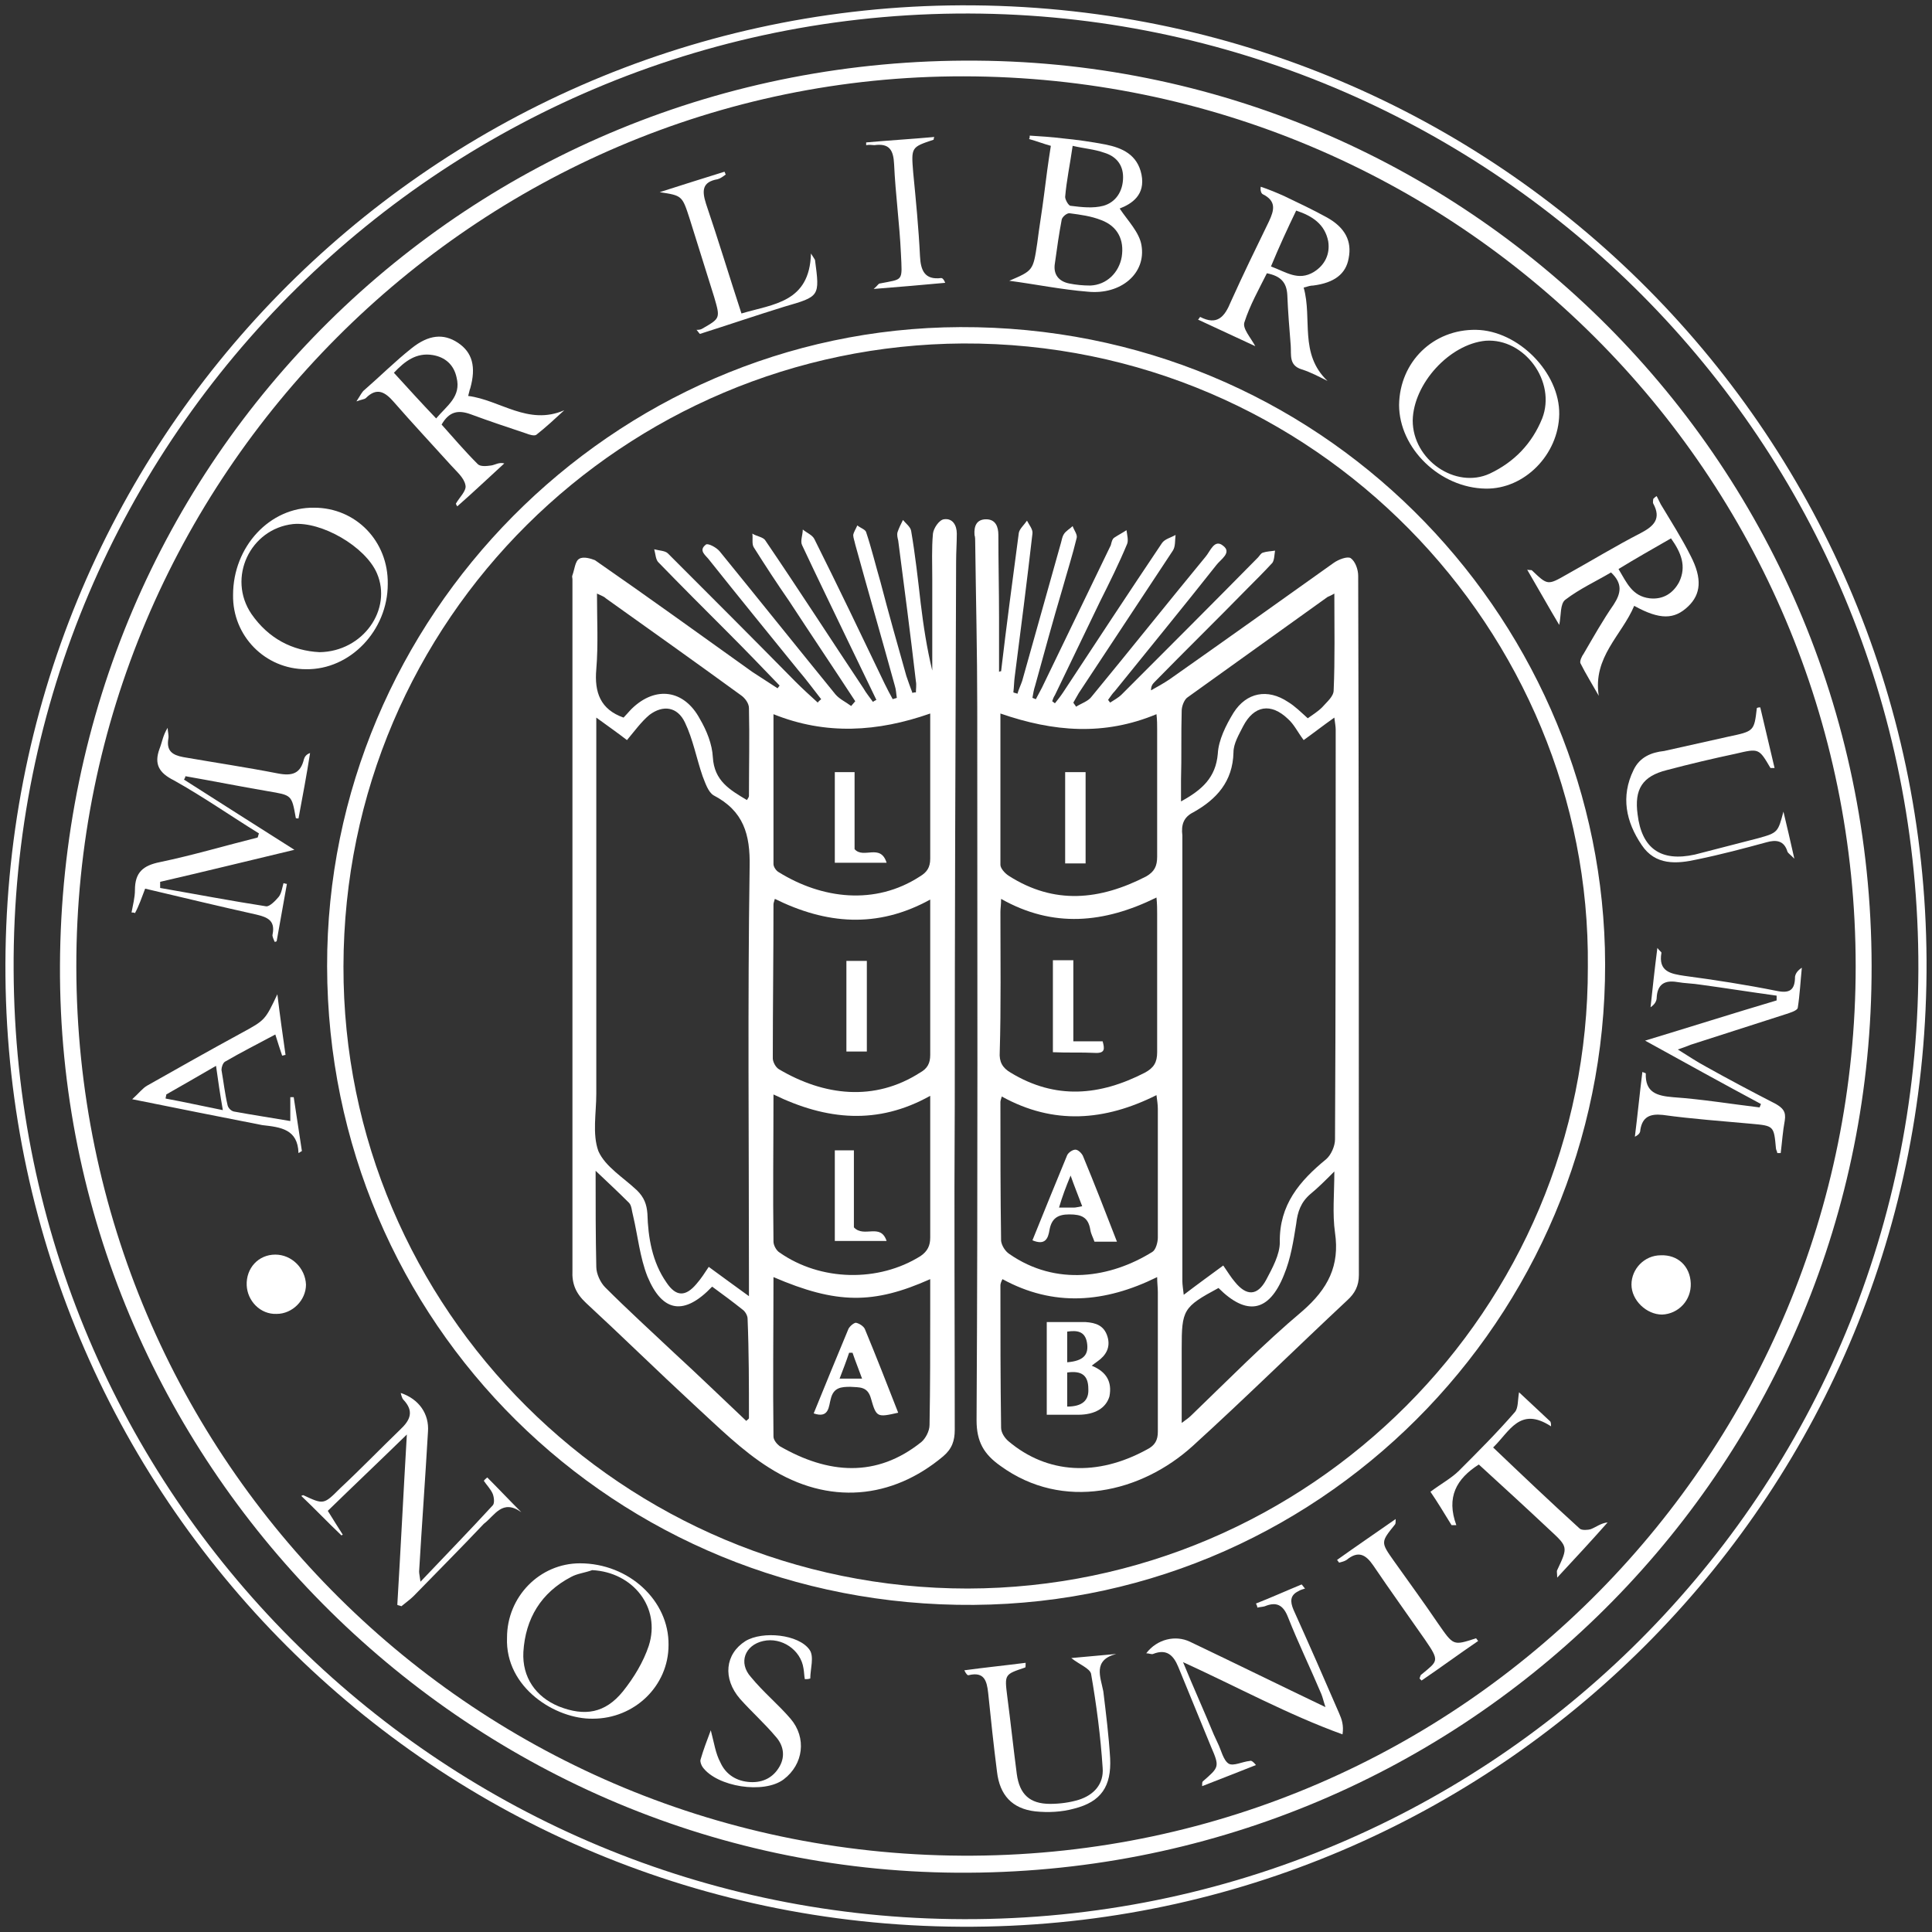 <?xml version="1.0" encoding="utf-8"?>
<!-- Generator: Adobe Illustrator 16.0.4, SVG Export Plug-In . SVG Version: 6.00 Build 0)  -->
<!DOCTYPE svg PUBLIC "-//W3C//DTD SVG 1.1//EN" "http://www.w3.org/Graphics/SVG/1.1/DTD/svg11.dtd">
<svg version="1.1" id="Layer_1" xmlns="http://www.w3.org/2000/svg" xmlns:xlink="http://www.w3.org/1999/xlink" x="0px" y="0px"
	 width="283.5px" height="283.5px" viewBox="0 0 283.5 283.5" style="enable-background:new 0 0 283.5 283.5;" xml:space="preserve"
	>
<rect x="0" y="0" width="283.5" height="283.5" fill="#333333" stroke="none"/>
<style type="text/css">
<![CDATA[
	.st0{fill:#FFFFFF;}
]]>
</style>
<g>
	<path class="st0" d="M139.2,0.8C62.7,2.1,0.1,64.7,0.8,143.2c0.7,77.7,64.5,141.1,143.9,139.5c76.3-1.5,138.4-64,138-141.8
		C282.3,63,218.5-0.5,139.2,0.8z M139.6,281.6C64.4,280.5,2.3,219.5,2,142.3C1.6,63.8,65.9,0.8,144,2
		c75.2,1.2,137.7,62.4,137.5,140.2C281.3,220.5,217.2,282.8,139.6,281.6z"/>
	<path class="st0" d="M143.3,8.9C68.8,8.3,9.1,67.4,8.8,141.7c-0.3,72.6,59.1,132.6,131.6,133.1c73.4,0.5,132.5-57.6,134.2-129.6
		C276.4,69.8,216.3,9.4,143.3,8.9z M142.8,272.3c-72.8,0.5-131.5-58-131.6-130.4C11.1,70,69.8,11.1,141.4,11.2
		c72.4,0.1,130.9,58.4,130.9,130.6C272.3,212.9,215.1,271.8,142.8,272.3z"/>
	<path class="st0" d="M48,141.8c0.1,52.3,42.2,94.1,94.9,93.7c52.6-0.4,94-44.4,92.6-96.4c-1.4-49.2-41.7-91.3-94.6-91.1
		C89.9,48.2,47.9,90.5,48,141.8z M141.3,50.4c51.7-0.2,92.2,42.2,91.7,91.5c0.1,50.2-40.8,91.1-91,91.2c-50.5,0-91.7-40.9-91.6-91.3
		C50.5,90.6,91.8,50.7,141.3,50.4z"/>
	<path class="st0" d="M21.3,130.4c5.5,1.3,10.9,2.6,16.3,3.8c1.7,0.4,2.8,0.9,2.4,2.9c-0.1,0.3,0.2,0.8,0.3,1.1c0.1,0,0.2,0,0.3-0.1
		c0.5-2.8,1-5.6,1.5-8.4c-0.2,0-0.4-0.1-0.5-0.1c-0.2,0.7-0.3,1.5-0.7,2c-0.5,0.6-1.3,1.4-1.8,1.4c-5.2-0.8-10.4-1.8-15.6-2.7
		c0-0.3,0-0.6,0-0.9c6.5-1.5,13-3.1,19.7-4.7c-5.5-3.5-10.9-6.9-16.2-10.3c0.1-0.2,0.2-0.3,0.2-0.5c4,0.7,8,1.5,12.1,2.2
		c3.5,0.6,3.5,0.5,4.1,3.9c0,0.1,0.2,0.1,0.4,0.1c0.6-3.2,1.2-6.4,1.7-9.6c-0.6,0.2-0.8,0.6-0.9,0.9c-0.5,2.1-1.7,2.5-3.8,2.1
		c-4.6-0.9-9.3-1.6-13.9-2.4c-1.6-0.3-2.5-0.9-2.2-2.7c0.1-0.5-0.1-1.1-0.1-1.6c-0.7,1.1-0.8,2.1-1.2,3.1c-0.8,2.2-0.1,3.5,2.1,4.6
		c4.3,2.4,8.3,5.2,12.5,7.8c-0.1,0.2-0.1,0.4-0.2,0.6c-4.8,1.2-9.5,2.6-14.3,3.6c-2.5,0.5-3.7,1.5-3.7,4.1c0,1.1-0.3,2.2-0.5,3.3
		c0.2,0,0.4,0,0.5,0.1C20.4,132.9,20.8,131.7,21.3,130.4z"/>
	<path class="st0" d="M260.7,145.4c-4.5-0.9-9-1.6-13.5-2.2c-2-0.3-3.9-0.6-3.4-3.4c0-0.1-0.3-0.3-0.6-0.7c-0.4,3.1-0.7,5.9-1,8.7
		c0.6-0.4,0.9-0.9,0.9-1.4c0.1-2,1.2-2.6,3-2.3c1.1,0.2,2.3,0.2,3.5,0.4c3.7,0.5,7.4,1.1,11.1,1.6c0,0.2,0,0.5,0,0.7
		c-6.4,1.9-12.7,3.9-19.3,5.9c5.8,3.2,11.4,6.3,17,9.3c-0.1,0.2-0.1,0.3-0.2,0.5c-4.2-0.5-8.4-1.2-12.7-1.5c-2.4-0.2-4.1-0.7-4-3.5
		c0,0-0.2-0.1-0.5-0.2c-0.4,3.2-0.7,6.3-1.1,9.5c0.6-0.3,0.8-0.6,0.8-1c0.3-1.9,1.4-2.4,3.3-2.2c4.3,0.6,8.7,0.9,13,1.3
		c3.3,0.3,3.3,0.3,3.6,3.6c0,0.2,0.2,0.5,0.2,0.7c0.2,0,0.3,0,0.5,0c0.2-1.6,0.3-3.2,0.6-4.8c0.2-1.3-0.3-1.8-1.3-2.4
		c-3.5-1.8-6.9-3.6-10.3-5.5c-1.3-0.7-2.5-1.5-4.1-2.5c0.9-0.3,1.4-0.5,1.9-0.7c4.7-1.5,9.3-3,14-4.5c0.6-0.2,1.6-0.5,1.7-0.9
		c0.3-1.9,0.4-3.9,0.6-5.9c-0.6,0.4-0.9,0.8-1,1.3C263.4,145.3,262.6,145.8,260.7,145.4z"/>
	<path class="st0" d="M57.8,59c2.7,3.1,5.6,6.2,8.4,9.3c0.8,0.9,1.9,1.8,2.1,2.9c0.2,0.8-0.9,1.8-1.4,2.7c0,0,0,0.1,0.2,0.4
		c2.4-2.1,4.6-4.2,6.9-6.3c-0.8-0.2-1.3,0.2-1.9,0.3c-0.7,0.1-1.6,0.2-2-0.2c-1.9-1.9-3.6-3.9-5.3-5.8c1.1-1.9,2.4-2.2,4.3-1.5
		c2.7,1,5.4,1.9,8.1,2.8c0.5,0.2,1.2,0.4,1.5,0.2c1.4-1.1,2.8-2.4,4.1-3.6c-5.3,2.3-9.4-1.5-14.1-2.1c0.2-0.7,0.2-0.9,0.3-1.1
		c0.9-3.2,0.3-5.3-1.8-6.7c-2.1-1.4-4.3-1.2-6.8,0.8c-2.4,1.9-4.6,4.1-6.9,6.1c-0.4,0.3-0.6,0.8-1.2,1.7c0.8-0.3,1.2-0.3,1.4-0.5
		C55.3,56.8,56.5,57.5,57.8,59z M63.5,52.1c1.8,0.3,3.1,1.4,3.5,3.3c0.7,2.8-1.4,4.1-3,6c-2.2-2.3-4.1-4.4-6.2-6.7
		C59.4,53,61.1,51.7,63.5,52.1z"/>
	<path class="st0" d="M240.8,78.2c-3.7,1.9-7.3,4.1-10.9,6.1c-2.8,1.6-2.8,1.6-5.1-0.6c-0.1-0.1-0.2,0-0.7-0.1
		c1.7,2.9,3.2,5.6,4.7,8.1c0.3-1.4,0.1-3.1,0.9-3.7c2.1-1.6,4.5-2.7,6.7-4c1.7,1.6,1.5,3,0.4,4.7c-1.6,2.3-3,4.8-4.4,7.2
		c-0.3,0.4-0.6,1.1-0.5,1.4c0.8,1.6,1.8,3.2,2.7,4.8c-0.9-5.7,3.4-8.9,5.2-13.2c3.8,2.1,5.9,2,7.9,0.1c1.9-1.8,2.1-4.1,0.4-7.4
		c-1.3-2.6-2.9-5.1-4.4-7.6c-0.2-0.4-0.4-0.8-0.6-1.2c-0.2,0.1-0.4,0.3-0.5,0.4c0,0.2-0.1,0.5,0,0.7
		C243.8,76.1,242.7,77.2,240.8,78.2z M245.2,79c1.5,2.1,2.3,4.1,1.2,6.4c-0.9,1.7-2.4,2.6-4.3,2.4c-2.6-0.3-3.4-2.3-4.6-4.3
		C240.1,81.9,242.6,80.5,245.2,79z"/>
	<path class="st0" d="M182.6,47.3c0.8-2.5,2.1-4.8,3.3-7.2c2,0.4,2.9,1.3,3,3.2c0.1,2.5,0.3,4.9,0.5,7.4c0.1,1.4-0.3,2.9,1.6,3.5
		c1.3,0.4,2.6,1.1,3.8,1.7c-4.2-4-2.2-9.1-3.5-13.7c0.7-0.2,1-0.3,1.4-0.3c3.1-0.4,4.8-1.7,5.2-4c0.5-2.5-0.5-4.5-3.2-6
		c-2-1.1-4.1-2.1-6.2-3.1c-1.1-0.5-2.3-1-3.5-1.4c-0.1,0.6,0.1,1,0.3,1.1c2,1,1.7,2.3,0.9,4c-1.9,3.9-3.8,7.8-5.6,11.8
		c-0.9,2.2-2,3.5-4.5,2.2c0,0-0.1,0.2-0.3,0.4c2.8,1.3,5.6,2.6,8.4,3.9C183.5,49.5,182.3,48.2,182.6,47.3z M190.2,30.9
		c2.4,0.8,4.2,2,4.7,4.5c0.3,1.9-0.5,3.5-2.1,4.5c-2.3,1.4-4.1,0-6.3-0.8C187.7,36.2,188.9,33.6,190.2,30.9z"/>
	<path class="st0" d="M167.5,36c-0.3-1.9-2-3.6-3.2-5.4c1.8-0.7,3.8-2,3.2-5c-0.6-2.9-2.8-3.9-5.3-4.4c-2.1-0.4-4.2-0.7-6.3-0.9
		c-1.6-0.2-3.2-0.3-4.8-0.4c0,0.2,0,0.4-0.1,0.5c1.1,0.3,2.1,0.7,3.2,1c-0.4,2.5-0.7,4.8-1,7.2c-0.3,2.4-0.7,4.7-1,7.1
		c-0.6,4-0.6,4-4.1,5.5c3.8,0.5,7.7,1.3,11.5,1.6C164.5,43.3,168.2,40.1,167.5,36z M157.4,21.4c1.7,0.4,3.2,0.5,4.6,1
		c1.7,0.5,2.8,1.7,2.8,3.6c0,2.1-1.1,3.7-2.9,4.2c-1.5,0.4-3.2,0.2-4.8,0c-0.3,0-0.8-0.9-0.8-1.3C156.5,26.5,157,24.2,157.4,21.4z
		 M156.9,41.6c-1.5-0.3-2.4-1.3-2.1-3c0.3-2.2,0.6-4.3,1-6.4c0.1-0.4,0.8-1,1.2-0.9c1.5,0.2,3.1,0.4,4.6,1c2.4,0.9,3.4,2.9,3,5.4
		c-0.4,2.3-2.2,4.1-4.6,4.2C158.9,41.9,157.9,41.8,156.9,41.6z"/>
	<path class="st0" d="M76.5,221.9c-1.7-1.7-3.3-3.4-5-5.1c-0.2,0.2-0.4,0.3-0.5,0.5c0.4,0.6,1,1.2,1.3,1.9c0.2,0.5,0.3,1.4,0,1.7
		c-3.4,3.7-6.9,7.3-10.6,11.2c-0.1-0.8-0.2-1.2-0.2-1.5c0.4-6.8,0.9-13.6,1.3-20.5c0.2-2.6-1.3-4.8-4-5.7c0.1,0.4,0.2,0.8,0.4,1
		c1.6,1.7,1,3-0.5,4.4c-2.9,2.8-5.8,5.8-8.8,8.6c-2.4,2.4-2.4,2.4-5.4,1c-0.1,0-0.2,0.1-0.3,0.1c2,1.9,3.9,3.9,5.9,5.8
		c0.1,0,0.1-0.1,0.2-0.1c-0.7-1.1-1.4-2.2-2.2-3.5c3.8-3.7,7.6-7.3,11.6-11.2c-0.5,8.5-0.9,16.7-1.4,25c0.2,0.1,0.4,0.1,0.6,0.2
		c0.6-0.5,1.3-1,1.8-1.5c3.4-3.5,6.9-7,10.3-10.6C72.6,222.4,73.7,219.9,76.5,221.9z"/>
	<path class="st0" d="M196.5,251.4c-2.2-5.1-4.4-10.1-6.7-15.2c-0.5-1.2-0.5-2.1,0.7-2.7c0.3-0.2,0.7-0.3,1-0.4
		c-0.2-0.2-0.3-0.4-0.5-0.6c-2.2,0.9-4.4,1.9-6.7,2.8c0.1,0.2,0.2,0.4,0.2,0.6c0.4-0.1,0.8-0.1,1.1-0.2c1.7-0.7,2.7-0.2,3.4,1.6
		c1.5,3.8,3.3,7.5,4.9,11.3c0.2,0.5,0.3,1,0.6,1.9c-6.9-3.3-13.4-6.5-19.9-9.6c-2.1-1-4.8-0.4-6.4,1.7c0.4,0,0.8,0.2,1,0.1
		c2-0.8,3,0.2,3.7,1.9c1.6,3.9,3.2,7.8,4.8,11.7c1.3,3,1.2,3-1.2,5.1c-0.1,0.1-0.1,0.3-0.1,0.7c2.8-1.1,5.4-2.1,7.9-3.1
		c-0.4-0.5-0.7-0.7-0.9-0.6c-1.1,0.1-2.4,0.8-3.1,0.4c-0.8-0.5-1.1-2-1.6-3c-0.2-0.4-0.4-0.9-0.6-1.3c-1.4-3.4-2.9-6.7-4.5-10.6
		c8.1,3.7,15.4,7.7,23.4,10.6C197.2,253.2,196.9,252.3,196.5,251.4z"/>
	<path class="st0" d="M218,71.7c5.7,0.1,10.7-5,10.8-10.9c0.1-6.1-6-12.3-12.2-12.4c-6.3-0.1-11.2,4.7-11.3,11
		C205.3,65.8,211.3,71.6,218,71.7z M218,50c5.7-0.4,10.4,6,8.3,11.4c-1.5,3.7-4.1,6.4-7.7,8.1c-5,2.3-11.3-2-11.3-7.8
		C207.4,56.3,212.7,50.5,218,50z"/>
	<path class="st0" d="M44.9,98.2c6.5,0.1,12-5.7,12-12.5c0.1-6.3-4.7-11.2-10.8-11.2c-6.5-0.1-11.9,5.7-11.9,12.8
		C34.1,93.3,38.9,98.2,44.9,98.2z M43,76.9c4.2-0.4,10.6,3.3,12.3,7.2c2.3,5.3-2,11.5-8.4,11.6c-4-0.2-7.5-2-10-5.6
		C33.3,84.8,36.7,77.6,43,76.9z"/>
	<path class="st0" d="M85.1,229.4c-5.9,0-10.7,4.9-10.7,10.9c-0.3,7.4,7.2,12,12.6,11.9c6.1,0,11.1-4.8,11.1-10.8
		C98.2,234.9,92.3,229.4,85.1,229.4z M95.2,241.5c-0.8,2.4-2.2,4.7-3.8,6.7c-2.6,3.2-5.6,3.7-9.4,2.2c-3.4-1.4-5.4-4.3-5.2-8
		c0.3-4.9,2.6-8.7,7-11c0.9-0.5,2-0.6,3.1-1C92.9,230.7,97,235.9,95.2,241.5z"/>
	<path class="st0" d="M231.8,224.3c-4.3-3.9-8.5-7.9-12.7-11.9c2.4-2.3,3.9-6.1,8.5-3.1c0-0.2,0-0.5-0.1-0.7c-1.5-1.4-3-2.8-4.6-4.3
		c-0.2,1.2-0.1,2.3-0.6,2.9c-2.6,3-5.4,5.8-8.2,8.6c-1.1,1.1-2.6,1.9-4.2,3.1c0.9,1.3,2,3.1,3.1,4.9c0.2,0,0.5,0,0.7,0
		c-1.5-4.1,0-6.8,3.3-8.9c3.5,3.2,7,6.4,10.4,9.6c2.7,2.5,2.7,2.5,1.1,5.9c-0.1,0.2,0,0.4,0,1.1c2.7-2.9,5.1-5.5,7.4-8.1
		c-1,0.1-1.7,0.7-2.5,1C233.1,224.5,232.1,224.6,231.8,224.3z"/>
	<path class="st0" d="M239.7,113c-1.9,3.9-1.1,7.6,1.2,11c2,3,5.1,2.8,8.2,2.1c3.4-0.7,6.8-1.6,10.1-2.5c1.4-0.4,2.6-0.3,3.1,1.4
		c0.1,0.2,0.4,0.4,1,1c-0.6-2.7-1.1-4.8-1.6-6.9c-0.8,3-0.8,3.1-3.7,3.9c-3.1,0.8-6.2,1.6-9.3,2.4c-5,1.1-7.8-0.9-8.4-5.9
		c-0.5-3.7,0.7-5.6,4.3-6.5c3.4-0.9,6.8-1.7,10.1-2.4c3.4-0.8,3.4-0.8,5.1,2.1c0,0,0.1,0,0.6,0c-0.7-3-1.4-5.9-2.1-8.9
		c-0.2,0-0.3,0-0.5,0.1c-0.4,3.4-0.4,3.4-4.2,4.2c-3.1,0.7-6.3,1.4-9.4,2.1C242.3,110.4,240.6,111.1,239.7,113z"/>
	<path class="st0" d="M163.8,242.7c-2.2,0.2-4.4,0.4-6.6,0.6c1.1,0.9,2.7,1.5,2.9,2.3c0.8,4.6,1.4,9.2,1.7,13.8
		c0.2,2.4-1.3,4-3.5,4.7c-1.3,0.4-2.8,0.6-4.2,0.6c-3,0-4.5-1.4-4.9-4.4c-0.5-3.8-0.9-7.6-1.4-11.4c-0.4-3.2-0.4-3.2,2.6-4.2
		c0.1,0,0.1-0.2,0.1-0.7c-3.1,0.4-6.1,0.7-9,1.1c0.3,0.6,0.5,0.8,0.7,0.7c2.2-0.5,2.6,0.8,2.8,2.6c0.4,3.9,0.8,7.7,1.3,11.6
		c0.4,3.4,2.2,5.4,5.6,5.8c1.9,0.2,3.9,0.1,5.7-0.4c4-1,5.5-3.3,5.3-7.4c-0.2-3.3-0.6-6.5-1-9.8
		C161.5,246.1,160.3,243.6,163.8,242.7z"/>
	<path class="st0" d="M109.4,240.8c-3,1.9-3.4,5.5-0.8,8.5c1.7,1.9,3.6,3.6,5.2,5.5c1.1,1.2,1.5,2.8,0.6,4.4
		c-0.9,1.6-2.4,2.4-4.3,2.3c-2-0.1-3.6-1.1-4.4-2.9c-0.7-1.3-0.9-2.8-1.4-4.7c-0.6,1.6-1.1,2.9-1.5,4.3c-0.1,0.3,0.1,0.8,0.3,1.1
		c2.1,2.9,9,4,11.9,1.8c2.9-2.2,3.4-6.1,1-8.9c-1.8-2.1-4-3.9-5.8-6.1c-1.9-2.1-0.9-4.7,1.8-5.3c2.7-0.6,5.5,1.3,5.9,4
		c0.1,0.5,0.1,1.1,0.2,1.6c0.3,0,0.5,0,0.8-0.1c0-1.4,0.6-3.2-0.1-4.2C117.2,239.8,111.9,239.3,109.4,240.8z"/>
	<path class="st0" d="M43.8,169.2c0.2-0.1,0.3-0.2,0.5-0.3c-0.4-2.6-0.8-5.3-1.2-7.9c-0.2,0-0.3,0-0.5,0c0,1,0,2.1,0,3.5
		c-2.9-0.5-5.6-0.9-8.3-1.4c-0.4-0.1-0.8-0.5-0.9-0.9c-0.4-1.7-0.6-3.5-0.9-5.2c0-0.4,0.2-1,0.5-1.2c2.4-1.4,4.8-2.6,7.4-4
		c0.4,1.3,0.7,2.2,1,3.1c0.2,0,0.3-0.1,0.5-0.1c-0.4-2.8-0.8-5.6-1.2-8.9c-1.8,3.8-1.8,3.8-5.3,5.7c-4.6,2.5-9.2,5.1-13.8,7.7
		c-0.7,0.4-1.2,1.1-2.2,2c6.9,1.4,13,2.6,19.1,3.8C41.2,165.4,43.7,165.7,43.8,169.2z M24.3,161.2c0-0.2,0.1-0.4,0.1-0.6
		c2.3-1.3,4.7-2.7,7.3-4.2c0.3,2.2,0.6,4.2,1,6.5C29.7,162.3,27,161.7,24.3,161.2z"/>
	<path class="st0" d="M101.2,32.1c1.2,3.8,2.4,7.7,3.6,11.5c0.9,3.1,0.9,3.1-1.7,4.6c-0.3,0.2-0.6,0.2-0.9,0.2
		c0.2,0.2,0.3,0.4,0.5,0.6c4.1-1.3,8.2-2.7,12.4-4c5.2-1.5,5.2-1.5,4.5-6.8c0-0.1-0.1-0.2-0.6-1c-0.2,7.2-5.5,7.4-10.2,8.8
		c-1.8-5.5-3.4-10.8-5.2-16.1c-0.6-1.9-0.6-3.2,1.7-3.6c0.4-0.1,0.8-0.4,1.2-0.7c-0.1-0.1-0.1-0.3-0.2-0.4c-3.2,1-6.4,2-9.5,3
		C100.1,28.7,100.1,28.7,101.2,32.1z"/>
	<path class="st0" d="M211,238.2c-2.1-3.1-4.3-6.1-6.5-9.2c-1.9-2.7-1.9-2.7,0.2-5.3c0.1-0.1,0.1-0.4,0.1-0.8c-3,2.1-5.8,4-8.6,6
		c0.1,0.1,0.2,0.3,0.3,0.4c0.4-0.1,0.8-0.2,1.1-0.4c1.7-1.4,2.8-0.8,3.9,0.8c2.5,3.7,5.1,7.3,7.6,10.9c2.2,3.2,1.9,3.1-0.5,5.1
		c-0.2,0.1-0.2,0.4-0.3,0.6c0.1,0.1,0.2,0.2,0.3,0.3c2.8-1.9,5.5-3.9,8.3-5.8c-0.1-0.1-0.2-0.3-0.3-0.4
		C213.2,241.5,213.3,241.5,211,238.2z"/>
	<path class="st0" d="M128.3,21.3c2.2-0.3,2.8,0.7,2.9,2.8c0.2,4.4,0.8,8.7,1,13.1c0.2,4.2,0.4,3.7-3.1,4.4c-0.2,0-0.3,0.3-0.9,0.8
		c3.9-0.3,7.2-0.6,10.5-0.9c-0.2-0.5-0.4-0.7-0.6-0.7c-2.4,0.3-3-1.1-3.1-3.2c-0.2-4.1-0.6-8.2-1-12.3c-0.3-3.7-0.3-3.7,3-4.8
		c0,0,0-0.2,0.1-0.4c-3.3,0.3-6.7,0.5-10,0.8c0,0.1,0,0.3,0,0.4C127.6,21.2,128,21.3,128.3,21.3z"/>
	<path class="st0" d="M40.4,184.1c-2.5,0-4.3,2-4.2,4.5c0.1,2.3,2,4.3,4.4,4.2c2.3,0,4.3-2,4.3-4.3
		C44.8,186.1,42.8,184.1,40.4,184.1z"/>
	<path class="st0" d="M243.7,184.2c-2.4,0-4.3,2-4.3,4.3c0,2.3,2.2,4.4,4.5,4.4c2.4-0.1,4.3-2.1,4.2-4.6
		C248,185.8,246.2,184.1,243.7,184.2z"/>
	<path class="st0" d="M86,191.2c5.3,4.9,10.5,10,15.8,14.9c3.6,3.3,7.1,6.8,11.1,9.3c8.7,5.5,18,4.6,25.5-1.7
		c1.3-1.1,1.7-2.3,1.7-3.9c0-15.9-0.1-31.7,0-47.6c0-26.6,0.1-53.2,0.2-79.8c0-1.4,0.1-2.7,0.1-4.1c0-1.2-0.6-2.3-1.9-2.1
		c-0.7,0.1-1.5,1.3-1.6,2.1c-0.2,2.2-0.1,4.4-0.1,6.6c0,4.5,0,9,0,13.5c-0.8-3.3-1.3-6.6-1.7-9.9c-0.4-3.5-0.8-7.1-1.4-10.6
		c-0.1-0.6-0.8-1.1-1.2-1.6c-0.3,0.6-0.6,1.2-0.8,1.8c-0.1,0.4,0,0.8,0.1,1.2c0.9,6.9,1.8,13.8,2.6,20.7c0.1,0.5,0,1.1,0,1.6
		c-0.2,0-0.4,0-0.5,0.1c-0.3-0.8-0.6-1.6-0.9-2.5c-1.3-4.6-2.6-9.2-3.8-13.8c-0.7-2.4-1.3-4.9-2.1-7.3c-0.1-0.4-0.8-0.6-1.3-1
		c-0.2,0.5-0.5,0.9-0.6,1.4c0,0.4,0.2,0.9,0.3,1.4c1.9,6.9,3.9,13.8,5.8,20.7c0.2,0.6,0.2,1.2,0.3,1.8c-0.2,0.1-0.4,0.1-0.6,0.2
		c-0.4-0.7-0.8-1.5-1.2-2.3c-3.4-7.1-6.8-14.2-10.3-21.2c-0.3-0.6-1.1-0.9-1.7-1.4c0,0.8-0.4,1.7-0.1,2.3c2.2,4.7,4.5,9.4,6.7,14
		c1.4,2.9,2.8,5.8,4.2,8.7c-0.2,0.1-0.4,0.2-0.5,0.3c-0.5-0.7-1-1.3-1.4-2c-4.8-7.2-9.5-14.5-14.4-21.7c-0.3-0.5-1.3-0.6-1.9-1
		c0.1,0.7-0.1,1.5,0.2,2c1.7,2.7,3.4,5.3,5.2,7.9c3.2,4.9,6.5,9.8,9.7,14.7c-0.2,0.2-0.4,0.5-0.6,0.7c-0.8-0.6-1.7-1-2.3-1.7
		c-5.7-7-11.3-14-17-21c-0.5-0.6-1.7-1.2-2-1c-1.2,0.9,0,1.6,0.5,2.3c4.3,5.4,8.7,10.8,13,16.1c1.2,1.4,2.3,2.9,3.4,4.3
		c-0.2,0.2-0.4,0.3-0.5,0.5c-1.1-1-2.2-2-3.3-3.1c-6.2-6.3-12.4-12.5-18.7-18.8c-0.4-0.4-1.3-0.4-2-0.6c0.2,0.7,0.2,1.6,0.7,2
		c3.3,3.4,6.7,6.8,10.1,10.2c2.6,2.6,5.1,5.2,7.6,7.8c-0.1,0.1-0.2,0.3-0.3,0.4c-1.2-0.8-2.5-1.6-3.7-2.4
		c-7.7-5.5-15.3-11-23.1-16.4C86.8,82,85.6,81.6,85,82c-0.6,0.3-0.7,1.6-1,2.4c-0.1,0.2,0,0.4,0,0.6c0,33.8,0,67.6,0,101.4
		C83.9,188.4,84.5,189.8,86,191.2z M136.4,209.1c0,0.9-0.6,2-1.2,2.5c-6.6,5.3-13.7,4.7-20.8,0.6c-0.4-0.3-0.9-0.9-0.9-1.4
		c-0.1-7.7,0-15.4,0-23.4c9.3,4,14.7,4,23,0.3c0,1.6,0,3.1,0,4.5C136.5,197.9,136.5,203.5,136.4,209.1z M113.5,104.8
		c7.7,3.1,15.3,2.6,23-0.1c0,2.8,0,5.4,0,8c0,4.4,0,8.9,0,13.3c0,1.3-0.5,2-1.5,2.6c-6.6,4.3-14.4,3.3-20.7-0.6
		c-0.4-0.2-0.8-0.8-0.8-1.2C113.5,119.6,113.5,112.4,113.5,104.8z M113.5,132.7c0-0.2,0.1-0.4,0.2-0.8c7.5,3.7,15,4.4,22.8,0.1
		c0,3.1,0,5.8,0,8.5c0,4.8,0,9.6,0,14.3c0,1.2-0.4,2-1.5,2.6c-6.7,4.3-14.1,3.4-20.7-0.5c-0.5-0.3-0.9-1.1-0.9-1.6
		C113.4,147.8,113.5,140.3,113.5,132.7z M113.5,160.6c7.8,3.8,15.3,4.5,23,0.2c0,3.6,0,6.8,0,10.1c0,3.6,0,7.1,0,10.7
		c0,1.2-0.4,2-1.4,2.7c-6.2,3.9-14.7,3.7-20.7-0.5c-0.5-0.3-0.9-1.1-0.9-1.6C113.4,175,113.5,168,113.5,160.6z M109.9,208.1
		c0,0.1-0.2,0.2-0.4,0.4c-3.5-3.3-7-6.7-10.6-10c-3.4-3.2-6.8-6.3-10.1-9.6c-0.7-0.7-1.3-2-1.3-3c-0.1-4.5-0.1-9.1-0.1-14.1
		c1.9,1.8,3.4,3.2,4.9,4.7c0.4,0.4,0.4,1.2,0.6,1.9c0.7,3,1,6.1,2.1,8.9c2.2,5.3,5.4,5.8,9.5,1.5c1.5,1.1,3,2.2,4.5,3.4
		c0.4,0.3,0.7,0.9,0.7,1.3C109.9,198.4,109.9,203.2,109.9,208.1z M87.5,98.2c0.3-3.6,0.1-7.2,0.1-11.1c0.6,0.3,1,0.4,1.3,0.7
		c6.6,4.7,13.2,9.4,19.8,14.2c0.6,0.4,1.2,1.2,1.2,1.9c0.1,4.3,0,8.6,0,12.9c0,0.2-0.2,0.4-0.3,0.6c-2.5-1.5-4.8-2.8-5-6.3
		c-0.1-1.9-0.9-3.9-1.9-5.6c-2.3-4.3-6.5-4.9-10-1.5c-0.4,0.4-0.8,0.9-1.2,1.3C88.1,104.1,87.2,101.6,87.5,98.2z M87.5,160.5
		c0-17.2,0-34.5,0-51.7c0-1,0-2,0-3.5c1.8,1.3,3.2,2.3,4.5,3.3c1.1-1.3,2.1-2.7,3.3-3.7c2-1.5,4.1-1.2,5.2,1.1
		c1.2,2.5,1.7,5.3,2.6,7.9c0.4,1,0.8,2.3,1.6,2.8c4.4,2.3,5.4,5.7,5.3,10.5c-0.3,20-0.1,40.1-0.1,60.1c0,0.8,0,1.6,0,2.9
		c-2.2-1.6-4-2.9-5.9-4.3c-0.6,0.9-1.1,1.7-1.8,2.5c-1.6,1.9-3,1.9-4.4-0.2c-2.1-3-2.7-6.6-2.8-10.1c-0.1-1.4-0.5-2.4-1.5-3.4
		c-2-1.9-4.7-3.5-5.7-5.8C86.9,166.4,87.5,163.3,87.5,160.5z"/>
	<path class="st0" d="M143.1,79.6c0.1,8.1,0.3,16.1,0.3,24.2c0,34.9,0.1,69.8-0.1,104.6c0,3.2,1.1,5,3.5,6.7
		c9.2,6.7,20.7,3.9,28.2-2.9c7.7-7,15.1-14.3,22.7-21.4c1.1-1,1.7-2.1,1.7-3.7c0-34.2,0-68.4-0.1-102.6c0-0.9-0.4-2.1-1.1-2.6
		c-0.5-0.3-1.8,0.2-2.5,0.7c-8,5.7-16,11.4-24.1,17.1c-0.9,0.6-1.8,1.1-2.7,1.6c0-0.6,0.2-0.9,0.5-1.2c4.5-4.6,9.1-9.1,13.6-13.7
		c1.3-1.3,2.5-2.5,3.7-3.8c0.3-0.4,0.3-1.2,0.4-1.8c-0.6,0.1-1.2,0.1-1.8,0.3c-0.3,0.1-0.5,0.5-0.7,0.7c-6.6,6.7-13.3,13.4-20,20.1
		c-0.5,0.5-1.1,0.8-1.7,1.2c-0.1-0.1-0.2-0.3-0.3-0.4c0.3-0.4,0.6-0.9,1-1.3c5-6.2,10-12.3,14.9-18.5c0.6-0.8,2.3-1.8,1-2.8
		c-1.3-1.1-1.9,0.8-2.6,1.6c-5.6,6.8-11.1,13.7-16.7,20.5c-0.5,0.7-1.5,1-2.3,1.5c-0.1-0.2-0.3-0.4-0.4-0.6c0.3-0.5,0.5-0.9,0.8-1.4
		c4.6-7,9.2-13.9,13.8-20.9c0.4-0.6,0.3-1.5,0.4-2.3c-0.7,0.4-1.6,0.6-2,1.2c-4.9,7.3-9.7,14.6-14.5,21.9c-0.4,0.6-0.8,1.1-1.2,1.6
		c-0.1-0.1-0.3-0.2-0.4-0.3c0.1-0.3,0.2-0.6,0.4-0.9c2.2-4.6,4.4-9.1,6.6-13.7c1.4-2.8,2.8-5.6,4-8.5c0.2-0.5,0-1.3-0.1-2
		c-0.6,0.4-1.2,0.7-1.8,1.1c-0.3,0.2-0.4,0.7-0.5,1.1c-3.4,7-6.7,13.9-10.1,20.9c-0.3,0.6-0.6,1.1-0.9,1.7c-0.2-0.1-0.3-0.1-0.5-0.2
		c0.1-0.6,0.2-1.2,0.4-1.8c1.3-4.7,2.6-9.5,4-14.2c0.7-2.5,1.5-5,2.1-7.5c0.1-0.5-0.4-1.1-0.6-1.7c-0.4,0.4-1,0.7-1.3,1.2
		c-0.2,0.3-0.3,0.8-0.4,1.2c-1.9,6.8-3.8,13.5-5.7,20.3c-0.2,0.6-0.5,1.2-0.7,1.9c-0.2-0.1-0.4-0.1-0.6-0.2c0.1-0.8,0.1-1.6,0.2-2.3
		c0.9-7,1.8-14,2.6-21c0.1-0.6-0.5-1.3-0.8-1.9c-0.4,0.6-1.1,1.2-1.2,1.8c-0.9,6.8-1.8,13.5-2.6,20.3c-0.1,0-0.2,0-0.3,0.1
		c0-2.7,0-5.3,0-8c0-4-0.1-8.1-0.1-12.1c0-1.2-0.4-2.3-1.8-2.3c-1.4,0-1.8,1-1.7,2.3C143.1,78.8,143.1,79.2,143.1,79.6z
		 M191.1,192.4c-5.7,4.8-10.9,10.1-16.3,15.3c-0.3,0.3-0.7,0.6-1.4,1.1c0-3.4,0-6.3,0-9.3c0-0.5,0-1.1,0-1.6c0-5.7,0.2-6.1,5.4-8.9
		c4.1,4.1,7.4,3.6,9.6-1.9c1-2.4,1.4-5,1.8-7.5c0.2-1.8,0.7-3.2,2.1-4.4c1.1-0.9,2.1-1.9,3.5-3.3c0,3.3-0.3,6.2,0.1,9
		C196.6,185.7,194.9,189.1,191.1,192.4z M173.4,104.3c0-0.7,0.4-1.7,0.9-2c6.8-4.9,13.7-9.8,20.5-14.7c0.2-0.1,0.5-0.2,1-0.5
		c0,5,0.1,9.6-0.1,14.2c0,0.9-1,1.7-1.7,2.5c-0.6,0.6-1.4,1.1-2.1,1.6c-1-0.9-1.9-1.8-2.9-2.4c-3-2-6.1-1.4-8,1.6
		c-1.1,1.8-2.2,4-2.3,6c-0.3,3.5-2.3,5.3-5.4,7c0-1.2,0-2.1,0-3.1C173.4,111.1,173.3,107.7,173.4,104.3z M175.1,119.2
		c3.4-1.9,5.8-4.5,5.9-8.8c0-1.3,0.8-2.6,1.4-3.8c1.6-3.1,4.1-3.5,6.6-1.1c0.9,0.8,1.4,1.9,2.3,3.1c1.4-1,2.8-2.1,4.5-3.3
		c0.1,0.8,0.2,1.3,0.2,1.8c0,20,0,40.1-0.1,60.1c0,1-0.6,2.3-1.3,2.9c-3.9,3.2-6.9,6.7-6.8,12.2c0,1.8-1.1,3.8-2,5.5
		c-1.3,2.4-2.9,2.4-4.6,0.3c-0.6-0.7-1-1.4-1.7-2.4c-1.9,1.4-3.7,2.7-5.8,4.3c-0.1-0.9-0.2-1.5-0.2-2c0-21.8,0-43.6,0-65.4
		C173.3,121,173.7,119.9,175.1,119.2z M168.3,212.7c-7.3,4-14.6,3.6-20.3-1.2c-0.6-0.5-1.1-1.3-1.1-2c-0.1-7-0.1-13.9-0.1-20.9
		c0-0.2,0.1-0.5,0.3-0.9c7.5,4.1,15,3.5,22.7-0.3c0,0.9,0.1,1.5,0.1,2.2c0,6.8,0,13.7,0,20.5C169.9,211.3,169.5,212.1,168.3,212.7z
		 M146.8,161.7c0-0.2,0.1-0.4,0.2-0.8c7.6,4.2,15.1,3.6,22.7-0.2c0.1,0.8,0.2,1.4,0.2,2c0,6.3,0,12.6,0,18.9c0,0.7-0.3,1.8-0.8,2.1
		c-6.1,3.8-14.1,5.1-21,0.3c-0.6-0.4-1.1-1.2-1.2-1.9C146.8,175.2,146.8,168.5,146.8,161.7z M146.8,104.7c7.8,2.7,15.2,3.3,22.9,0.1
		c0.1,0.9,0.1,1.5,0.1,2.2c0,6.2,0,12.4,0,18.7c0,1.4-0.4,2.2-1.6,2.9c-6.8,3.5-13.5,4.2-20.2-0.1c-0.6-0.4-1.2-1.1-1.2-1.6
		C146.8,119.6,146.8,112.3,146.8,104.7z M146.8,133.8c0-0.5,0.1-1,0.1-1.9c7.6,4.3,15.1,3.6,22.8-0.2c0.1,1,0.1,1.7,0.1,2.4
		c0,6.8,0,13.5,0,20.3c0,1.5-0.5,2.3-1.8,3c-6.6,3.4-13.1,4-19.7,0c-1.2-0.7-1.7-1.6-1.6-3C146.9,147.7,146.8,140.7,146.8,133.8z"/>
	<path class="st0" d="M127.2,141c-1,0-2,0-3,0c0,4.5,0,8.9,0,13.3c1.1,0,2.1,0,3,0C127.2,149.8,127.2,145.5,127.2,141z"/>
	<path class="st0" d="M125.4,124.6c0-3.6,0-7.4,0-11.3c-1.1,0-2,0-2.9,0c0,4.5,0,8.8,0,13.3c2.5,0,4.9,0,7.6,0
		C129.2,123.7,126.7,126.1,125.4,124.6z"/>
	<path class="st0" d="M125.6,194.1c-0.3,0-0.9,0.5-1.1,0.9c-1.7,4.1-3.4,8.2-5.1,12.4c2.3,0.8,2.2-1.1,2.5-2.1
		c0.4-1.7,1.5-1.8,2.9-1.8c1.3,0.1,2.5-0.1,3,1.7c0.8,2.8,0.9,2.8,4,2.1c-1.6-4.1-3.2-8.2-4.9-12.3
		C126.7,194.6,126.1,194.2,125.6,194.1z M123.2,202.3c0.5-1.3,1-2.6,1.4-3.8c0.2,0,0.3,0,0.5,0c0.4,1.2,0.9,2.4,1.4,3.8
		C125.4,202.3,124.5,202.3,123.2,202.3z"/>
	<path class="st0" d="M125.3,180.1c0-3.5,0-7.4,0-11.3c-1.1,0-1.9,0-2.8,0c0,4.5,0,8.9,0,13.3c2.5,0,4.8,0,7.6,0
		C129.2,179.4,126.8,181.7,125.3,180.1z"/>
	<path class="st0" d="M160.6,154.5c1.6,0.1,1.5-0.6,1.2-1.7c-1.4,0-2.8,0-4.3,0c0-4.1,0-8,0-11.9c-1.1,0-2,0-3,0c0,4.5,0,8.8,0,13.5
		C156.7,154.5,158.7,154.4,160.6,154.5z"/>
	<path class="st0" d="M159.3,113.3c-1,0-2,0-3,0c0,4.5,0,8.9,0,13.4c1,0,1.9,0,3,0C159.3,122.1,159.3,117.7,159.3,113.3z"/>
	<path class="st0" d="M154,180.5c0.3-1.7,1.2-2.3,2.9-2.3c1.8,0,2.8,0.4,3.1,2.3c0.1,0.6,0.4,1.1,0.6,1.7c1.1,0,2.1,0,3.3,0
		c-1.7-4.4-3.3-8.5-5-12.6c-0.2-0.4-0.7-0.9-1.1-0.9c-0.4,0-1,0.4-1.2,0.8c-1.7,4.1-3.4,8.3-5.1,12.5
		C153.4,182.8,153.8,181.7,154,180.5z M157.1,172.5c0.6,1.7,1.1,2.9,1.7,4.5c-0.6,0.1-0.9,0.2-1.2,0.2c-0.6,0-1.2,0-2.2,0
		C155.9,175.5,156.4,174.2,157.1,172.5z"/>
	<path class="st0" d="M160.2,200.4c0.4-0.3,0.5-0.4,0.8-0.6c1.3-0.9,2-2.1,1.5-3.7c-0.5-1.6-1.7-2-3.2-2.1c-1.9,0-3.8,0-5.7,0
		c0,4.6,0,9,0,13.6c1.6,0,3.1,0,4.6,0c2.5,0,4.1-1,4.6-2.7C163.2,202.8,162.4,201.3,160.2,200.4z M156.6,195.4
		c1.4-0.2,2.6-0.1,2.9,1.6c0.3,1.8-0.5,2.7-2.9,2.9C156.6,198.4,156.6,196.9,156.6,195.4z M156.6,206.4c0-1.8,0-3.4,0-5
		c2.1-0.3,3.1,0.4,3.1,2.4C159.8,205.5,158.8,206.4,156.6,206.4z"/>
</g>
</svg>
